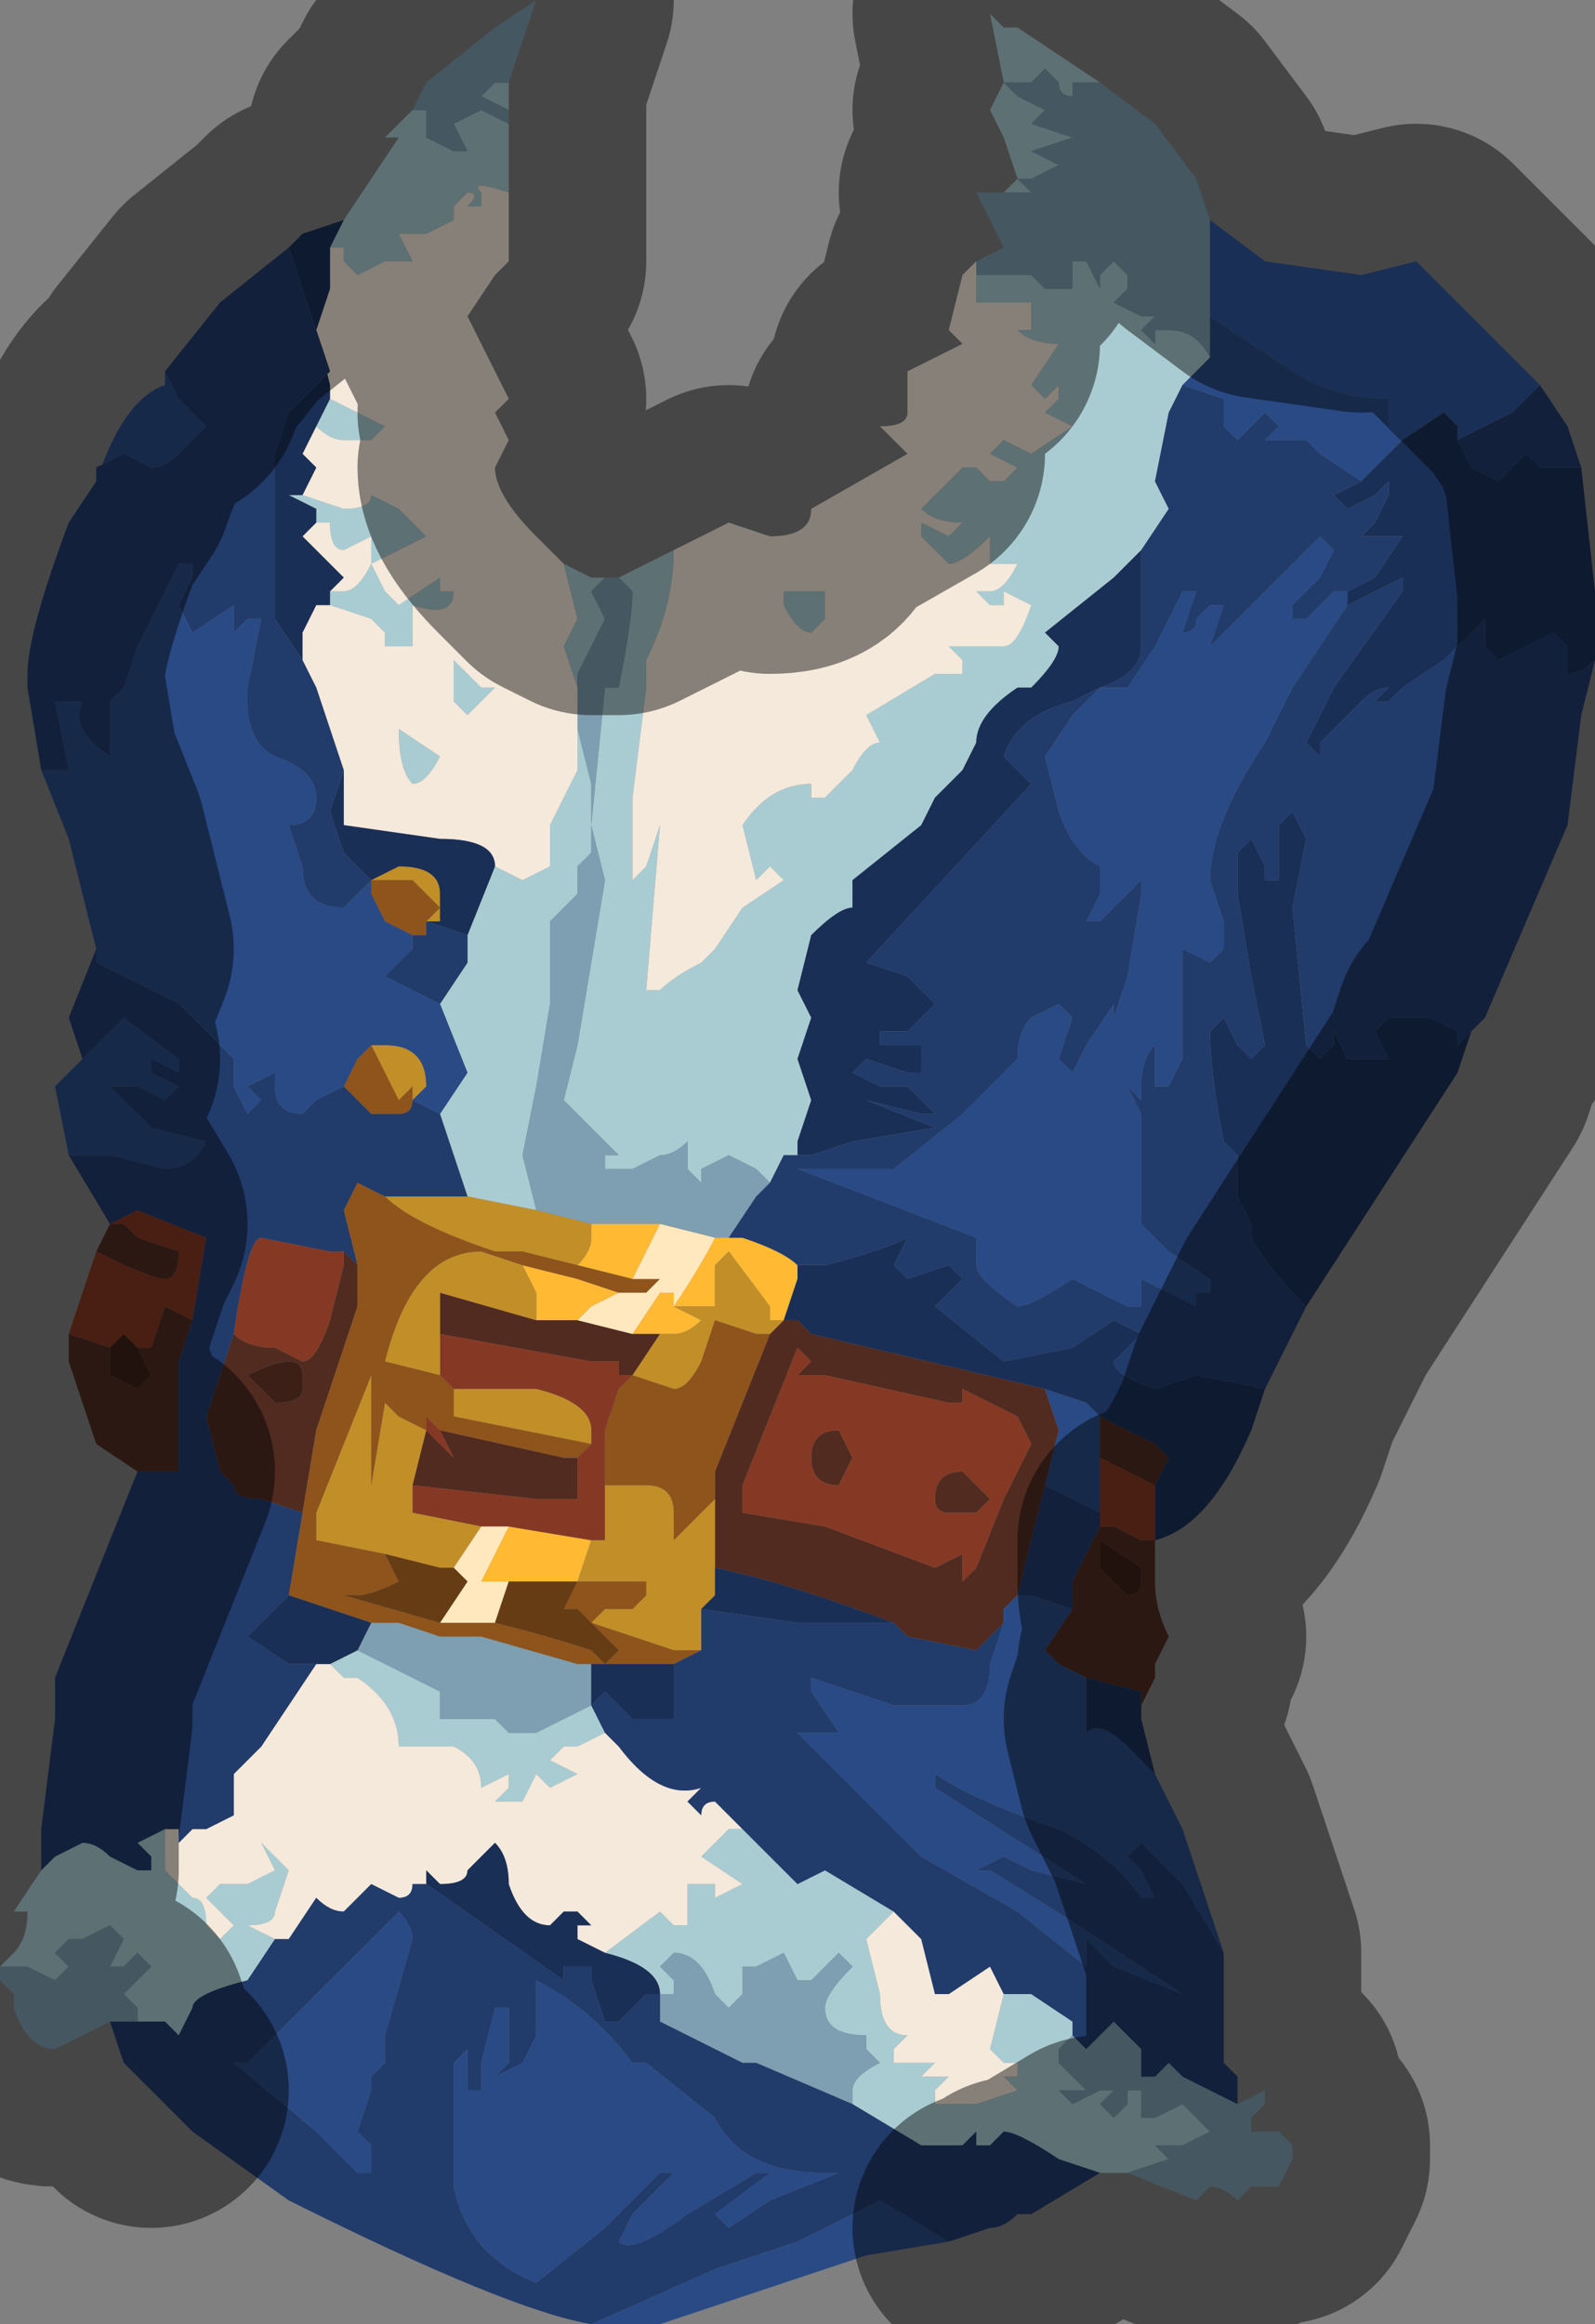 <?xml version="1.0" encoding="UTF-8" standalone="no"?>
<svg xmlns:xlink="http://www.w3.org/1999/xlink" height="8.45px" width="5.8px" xmlns="http://www.w3.org/2000/svg">
  <rect width="100%" height="100%" fill="#808080" stroke="none"/>
  <g transform="matrix(1.0, 0.0, 0.0, 1.0, 2.55, 5.2)">
    <path d="M1.15 -4.55 L1.1 -4.7 1.05 -4.8 1.1 -4.9 1.05 -5.15 1.1 -5.1 1.1 -5.1 1.15 -5.1 1.45 -4.9 1.45 -4.9 1.4 -4.9 1.35 -4.9 1.35 -4.85 Q1.3 -4.85 1.3 -4.9 L1.25 -4.95 1.2 -4.9 1.2 -4.9 1.1 -4.9 1.15 -4.85 1.25 -4.8 1.2 -4.75 1.35 -4.7 1.2 -4.65 1.3 -4.6 1.2 -4.55 1.15 -4.55 1.2 -4.5 1.15 -4.5 1.1 -4.5 1.1 -4.5 1.15 -4.55 M1.55 2.7 L1.45 2.7 1.3 2.65 Q1.15 2.55 1.1 2.55 L1.05 2.6 1.0 2.6 1.0 2.55 0.95 2.6 0.8 2.6 0.55 2.45 0.55 2.4 Q0.55 2.35 0.65 2.3 L0.6 2.25 Q0.6 2.2 0.6 2.2 0.45 2.2 0.45 2.1 0.45 2.05 0.55 1.95 L0.5 1.9 0.45 1.95 0.4 2.0 0.35 2.0 0.3 1.9 0.2 1.95 0.15 1.95 0.15 2.05 0.1 2.1 0.05 2.05 Q0.0 1.9 -0.1 1.9 L-0.15 1.95 -0.1 2.0 -0.1 2.05 -0.15 2.05 Q-0.15 1.95 -0.35 1.9 L-0.15 1.75 -0.1 1.8 -0.05 1.8 -0.05 1.65 0.0 1.65 0.05 1.65 0.05 1.7 0.15 1.65 0.0 1.55 0.1 1.45 0.15 1.45 0.35 1.65 0.45 1.6 0.7 1.75 0.6 1.85 0.65 2.05 Q0.65 2.2 0.75 2.2 L0.7 2.25 0.7 2.3 0.75 2.3 0.8 2.3 0.85 2.3 0.8 2.35 0.85 2.35 0.9 2.35 0.85 2.4 0.85 2.45 1.0 2.45 1.15 2.4 1.1 2.35 1.05 2.35 1.15 2.35 1.15 2.3 1.1 2.3 1.05 2.25 1.1 2.05 1.15 2.05 1.2 2.05 1.35 2.15 1.35 2.2 1.3 2.25 1.3 2.3 1.4 2.4 1.35 2.4 1.3 2.4 1.35 2.45 1.45 2.4 1.5 2.4 1.45 2.45 1.5 2.5 1.55 2.45 1.55 2.4 1.6 2.4 1.6 2.5 1.65 2.5 1.75 2.45 1.85 2.55 1.75 2.6 1.65 2.6 1.7 2.65 1.55 2.7 M-2.55 1.95 L-2.5 1.9 Q-2.45 1.85 -2.45 1.75 L-2.5 1.75 -2.4 1.6 -2.4 1.6 -2.35 1.55 -2.25 1.5 Q-2.2 1.5 -2.15 1.55 L-2.05 1.6 -2.0 1.6 -2.0 1.55 -2.05 1.5 -1.95 1.45 Q-1.95 1.5 -1.95 1.6 L-1.85 1.7 Q-1.8 1.7 -1.8 1.8 L-1.75 1.85 -1.7 1.8 -1.7 1.8 -1.8 1.7 -1.75 1.65 -1.75 1.65 -1.65 1.65 -1.55 1.6 -1.6 1.5 -1.6 1.5 -1.55 1.55 -1.5 1.6 -1.55 1.75 Q-1.55 1.8 -1.65 1.8 L-1.55 1.85 -1.65 2.0 Q-1.85 2.05 -1.85 2.1 L-1.9 2.2 -1.95 2.15 -2.05 2.15 -2.05 2.1 -2.1 2.05 -2.05 2.0 -2.0 1.95 -2.05 1.9 -2.1 1.95 -2.1 1.95 -2.15 1.95 -2.1 1.85 -2.15 1.8 -2.25 1.85 -2.3 1.85 -2.35 1.9 -2.3 1.95 -2.35 2.0 -2.45 1.95 -2.55 1.95 M-1.3 -4.4 L-1.2 -4.55 -1.1 -4.7 -1.15 -4.7 -1.05 -4.8 -1.0 -4.8 -1.0 -4.7 -0.9 -4.65 -0.85 -4.65 -0.9 -4.75 -0.8 -4.8 -0.7 -4.75 -0.7 -4.5 Q-0.85 -4.55 -0.8 -4.5 L-0.8 -4.45 -0.85 -4.45 Q-0.8 -4.5 -0.85 -4.5 L-0.9 -4.45 -0.9 -4.4 -1.0 -4.35 -1.0 -4.35 -1.1 -4.35 -1.05 -4.25 -1.1 -4.25 -1.15 -4.25 -1.25 -4.2 -1.25 -4.2 -1.3 -4.25 -1.3 -4.3 -1.35 -4.3 -1.35 -4.3 -1.3 -4.4 M-0.7 -4.9 L-0.7 -4.8 -0.8 -4.85 -0.75 -4.9 -0.7 -4.9 M-0.5 -3.15 L-0.4 -3.1 -0.35 -3.1 -0.4 -3.05 -0.35 -2.95 -0.45 -2.75 -0.45 -2.55 -0.45 -2.7 -0.5 -2.85 -0.45 -2.95 -0.5 -3.15 M-0.3 -3.1 L-0.1 -3.2 -0.1 -3.2 Q-0.1 -3.0 -0.2 -2.8 L-0.2 -2.7 -0.25 -2.3 -0.25 -2.0 -0.25 -2.0 -0.2 -2.05 -0.2 -2.05 -0.15 -2.2 -0.15 -2.2 -0.2 -1.6 -0.15 -1.6 Q-0.1 -1.65 0.0 -1.7 L0.05 -1.75 0.15 -1.9 0.3 -2.0 0.25 -2.05 0.2 -2.0 0.15 -2.2 Q0.25 -2.35 0.4 -2.35 L0.4 -2.3 0.45 -2.3 0.55 -2.4 Q0.6 -2.5 0.65 -2.5 L0.6 -2.6 0.85 -2.75 0.95 -2.75 0.95 -2.8 0.9 -2.85 0.95 -2.85 1.1 -2.85 Q1.15 -2.85 1.2 -3.0 L1.1 -3.05 1.1 -3.0 1.05 -3.0 1.0 -3.05 1.05 -3.05 Q1.1 -3.05 1.15 -3.15 L1.05 -3.15 1.05 -3.25 Q0.95 -3.15 0.9 -3.15 0.9 -3.15 0.85 -3.2 L0.8 -3.25 0.8 -3.3 0.9 -3.25 0.95 -3.3 Q0.85 -3.3 0.8 -3.35 L0.85 -3.4 0.9 -3.45 0.95 -3.5 1.0 -3.5 1.05 -3.45 1.1 -3.45 1.1 -3.45 1.15 -3.5 1.05 -3.55 1.1 -3.6 1.2 -3.55 1.35 -3.65 1.25 -3.7 1.3 -3.75 1.3 -3.8 1.25 -3.75 1.2 -3.8 1.3 -3.95 Q1.2 -3.95 1.15 -4.0 L1.2 -4.0 1.2 -4.05 1.2 -4.1 1.1 -4.1 1.1 -4.1 1.0 -4.1 1.0 -4.2 1.05 -4.2 1.1 -4.2 1.2 -4.2 1.25 -4.15 Q1.35 -4.15 1.35 -4.15 L1.35 -4.25 1.4 -4.25 1.45 -4.15 1.45 -4.2 1.5 -4.25 1.55 -4.2 1.55 -4.15 1.5 -4.1 1.5 -4.1 1.6 -4.05 1.65 -4.05 1.6 -4.0 1.65 -3.95 1.65 -4.0 1.7 -4.0 Q1.8 -4.0 1.85 -3.9 L1.8 -3.85 1.75 -3.8 1.7 -3.7 1.65 -3.45 1.7 -3.35 1.6 -3.2 1.5 -3.1 1.25 -2.9 1.3 -2.85 Q1.3 -2.8 1.2 -2.7 L1.15 -2.7 Q1.0 -2.6 1.0 -2.5 L0.95 -2.4 0.9 -2.35 0.85 -2.3 0.8 -2.2 0.55 -2.0 0.55 -1.9 Q0.5 -1.9 0.4 -1.8 L0.35 -1.6 0.4 -1.5 0.35 -1.35 0.4 -1.2 0.35 -1.05 0.35 -1.0 0.3 -1.0 0.25 -0.9 0.2 -0.95 0.1 -1.0 0.0 -0.95 0.0 -0.9 -0.05 -0.95 -0.05 -1.05 Q-0.1 -1.0 -0.15 -1.0 L-0.25 -0.95 -0.35 -0.95 -0.35 -1.0 -0.3 -1.0 -0.5 -1.2 -0.45 -1.4 -0.4 -1.7 -0.35 -2.0 -0.4 -2.2 -0.35 -2.7 -0.3 -2.7 Q-0.25 -2.95 -0.25 -3.05 L-0.3 -3.1 -0.3 -3.1 M0.45 -3.05 L0.45 -2.95 0.4 -2.9 Q0.35 -2.9 0.3 -3.0 L0.3 -3.05 0.35 -3.05 0.4 -3.05 0.45 -3.05 M-1.35 -3.75 L-1.15 -3.65 -1.2 -3.6 -1.3 -3.6 Q-1.35 -3.6 -1.4 -3.65 L-1.35 -3.75 M-1.45 -3.4 L-1.3 -3.35 Q-1.2 -3.35 -1.2 -3.4 L-1.1 -3.35 -1.0 -3.25 -1.1 -3.2 -1.2 -3.15 -1.2 -3.2 -1.2 -3.25 -1.3 -3.2 Q-1.35 -3.2 -1.35 -3.3 L-1.4 -3.3 -1.4 -3.35 -1.5 -3.4 Q-1.45 -3.4 -1.45 -3.4 M-1.35 -3.05 L-1.3 -3.05 Q-1.25 -3.05 -1.2 -3.15 L-1.15 -3.05 -1.1 -3.0 -0.95 -3.1 -0.95 -3.05 -0.9 -3.05 Q-0.9 -2.95 -1.05 -3.0 L-1.05 -2.85 -1.1 -2.85 -1.15 -2.85 -1.15 -2.9 -1.2 -2.95 -1.35 -3.0 -1.35 -3.05 M-0.75 -2.05 L-0.65 -2.0 -0.55 -2.05 -0.55 -2.2 -0.45 -2.4 -0.45 -2.55 -0.4 -2.35 -0.4 -2.1 -0.45 -2.05 -0.45 -1.95 -0.55 -1.85 -0.55 -1.55 -0.6 -1.25 -0.65 -1.0 -0.6 -0.8 -0.6 -0.8 -0.6 -0.8 -0.85 -0.85 Q-0.9 -1.0 -0.95 -1.15 L-0.95 -1.15 -0.85 -1.3 -0.95 -1.55 -0.95 -1.55 -0.85 -1.7 -0.85 -1.8 -0.75 -2.05 M-0.9 -2.8 L-0.8 -2.7 -0.75 -2.7 -0.85 -2.6 -0.9 -2.65 -0.9 -2.8 M-1.05 -2.35 Q-1.1 -2.4 -1.1 -2.55 L-0.95 -2.45 Q-1.0 -2.35 -1.05 -2.35 M-1.25 0.8 L-0.95 0.95 -0.95 1.05 -0.85 1.05 -0.8 1.05 -0.8 1.05 -0.75 1.05 -0.7 1.1 -0.6 1.1 -0.4 1.0 -0.35 1.1 -0.45 1.15 -0.5 1.15 -0.55 1.2 -0.45 1.25 -0.55 1.3 -0.6 1.25 -0.65 1.35 -0.7 1.35 -0.75 1.35 -0.7 1.3 -0.7 1.25 -0.8 1.3 Q-0.8 1.2 -0.9 1.15 L-1.1 1.15 Q-1.1 1.0 -1.25 0.9 L-1.3 0.9 -1.35 0.85 -1.25 0.8" fill="#a9ccd2" fill-rule="evenodd" stroke="none"/>
    <path d="M-1.4 0.85 L-1.4 0.85 -1.35 0.85 -1.4 0.85" fill="#852020" fill-rule="evenodd" stroke="none"/>
    <path d="M1.75 -0.35 L1.75 -0.4 1.75 -0.35" fill="#431010" fill-rule="evenodd" stroke="none"/>
    <path d="M1.15 -4.55 L1.2 -4.55 1.3 -4.6 1.2 -4.65 1.35 -4.7 1.2 -4.75 1.25 -4.8 1.15 -4.85 1.1 -4.9 1.2 -4.9 1.2 -4.9 1.25 -4.95 1.3 -4.9 Q1.3 -4.85 1.35 -4.85 L1.35 -4.9 1.4 -4.9 1.45 -4.9 1.45 -4.9 1.65 -4.75 1.8 -4.55 1.85 -4.4 1.85 -4.25 1.85 -4.05 1.85 -3.95 1.85 -3.9 Q1.8 -4.0 1.7 -4.0 L1.65 -4.0 1.65 -3.95 1.6 -4.0 1.65 -4.05 1.6 -4.05 1.5 -4.1 1.5 -4.1 1.55 -4.15 1.55 -4.2 1.5 -4.25 1.45 -4.2 1.45 -4.15 1.4 -4.25 1.35 -4.25 1.35 -4.15 Q1.35 -4.15 1.25 -4.15 L1.2 -4.2 1.1 -4.2 1.05 -4.2 1.0 -4.2 1.0 -4.25 1.1 -4.3 1.0 -4.5 1.1 -4.5 1.1 -4.5 1.15 -4.5 1.2 -4.5 1.15 -4.55 M1.95 2.45 L2.05 2.4 2.05 2.45 2.0 2.5 2.0 2.55 2.1 2.55 2.15 2.6 2.15 2.65 2.1 2.75 2.0 2.75 1.95 2.8 Q1.9 2.75 1.85 2.75 L1.8 2.8 1.55 2.7 1.7 2.65 1.65 2.6 1.75 2.6 1.85 2.55 1.75 2.45 1.65 2.5 1.6 2.5 1.6 2.4 1.55 2.4 1.55 2.45 1.5 2.5 1.45 2.45 1.5 2.4 1.45 2.4 1.35 2.45 1.3 2.4 1.35 2.4 1.4 2.4 1.3 2.3 1.3 2.25 1.35 2.2 1.4 2.25 1.45 2.2 Q1.45 2.2 1.5 2.15 L1.6 2.25 1.6 2.35 1.65 2.35 1.7 2.3 1.75 2.35 1.95 2.45 M-2.15 2.15 L-2.35 2.25 Q-2.45 2.25 -2.5 2.1 L-2.5 2.05 -2.55 2.0 -2.55 1.95 -2.45 1.95 -2.35 2.0 -2.3 1.95 -2.35 1.9 -2.3 1.85 -2.25 1.85 -2.15 1.8 -2.1 1.85 -2.15 1.95 -2.1 1.95 -2.1 1.95 -2.05 1.9 -2.0 1.95 -2.05 2.0 -2.1 2.05 -2.05 2.1 -2.05 2.15 -2.1 2.15 -2.15 2.15 M-1.05 -4.8 L-1.0 -4.9 -0.75 -5.1 -0.6 -5.2 -0.7 -4.9 -0.75 -4.9 -0.8 -4.85 -0.7 -4.8 -0.7 -4.75 -0.8 -4.8 -0.9 -4.75 -0.85 -4.65 -0.9 -4.65 -1.0 -4.7 -1.0 -4.8 -1.05 -4.8 M-0.7 -4.25 L-0.7 -4.25 -0.7 -4.25 M-0.35 -3.1 L-0.3 -3.1 -0.3 -3.1 -0.25 -3.05 Q-0.25 -2.95 -0.3 -2.7 L-0.35 -2.7 -0.4 -2.2 -0.35 -2.0 -0.4 -1.7 -0.45 -1.4 -0.5 -1.2 -0.3 -1.0 -0.35 -1.0 -0.35 -0.95 -0.25 -0.95 -0.15 -1.0 Q-0.1 -1.0 -0.05 -1.05 L-0.05 -0.95 0.0 -0.9 0.0 -0.95 0.1 -1.0 0.2 -0.95 0.25 -0.9 0.2 -0.85 0.1 -0.7 0.1 -0.7 0.05 -0.7 -0.15 -0.75 -0.4 -0.75 -0.6 -0.8 -0.6 -0.8 -0.65 -1.0 -0.6 -1.25 -0.55 -1.55 -0.55 -1.85 -0.45 -1.95 -0.45 -2.05 -0.4 -2.1 -0.4 -2.35 -0.45 -2.55 -0.45 -2.55 -0.45 -2.75 -0.35 -2.95 -0.4 -3.05 -0.35 -3.1 M-0.15 2.05 L-0.1 2.05 -0.1 2.0 -0.15 1.95 -0.1 1.9 Q0.0 1.9 0.05 2.05 L0.1 2.1 0.15 2.05 0.15 1.95 0.2 1.95 0.3 1.9 0.35 2.0 0.4 2.0 0.45 1.95 0.5 1.9 0.55 1.95 Q0.45 2.05 0.45 2.1 0.45 2.2 0.6 2.2 0.6 2.2 0.6 2.25 L0.65 2.3 Q0.55 2.35 0.55 2.4 L0.55 2.45 0.2 2.3 0.15 2.3 -0.15 2.15 -0.15 2.05 -0.15 2.05 M-1.2 0.7 L-1.1 0.7 -0.95 0.75 -0.95 0.75 -0.8 0.75 -0.45 0.85 -0.4 0.85 -0.4 1.0 -0.6 1.1 -0.7 1.1 -0.75 1.05 -0.8 1.05 -0.8 1.05 -0.85 1.05 -0.95 1.05 -0.95 0.95 -1.25 0.8 -1.2 0.7" fill="#7e9eb1" fill-rule="evenodd" stroke="none"/>
    <path d="M-0.7 -4.5 L-0.7 -4.25 -0.75 -4.2 -0.85 -4.05 -0.7 -3.75 -0.75 -3.7 -0.7 -3.6 -0.75 -3.5 Q-0.75 -3.4 -0.6 -3.25 L-0.5 -3.15 -0.45 -2.95 -0.5 -2.85 -0.45 -2.7 -0.45 -2.55 -0.45 -2.4 -0.55 -2.2 -0.55 -2.05 -0.65 -2.0 -0.75 -2.05 Q-0.75 -2.15 -0.95 -2.15 L-1.3 -2.2 -1.3 -2.4 -1.35 -2.55 -1.4 -2.7 -1.45 -2.8 -1.45 -2.9 -1.4 -3.0 -1.35 -3.0 -1.2 -2.95 -1.15 -2.9 -1.15 -2.85 -1.1 -2.85 -1.05 -2.85 -1.05 -3.0 Q-0.9 -2.95 -0.9 -3.05 L-0.95 -3.05 -0.95 -3.1 -1.1 -3.0 -1.15 -3.05 -1.2 -3.15 Q-1.25 -3.05 -1.3 -3.05 L-1.35 -3.05 -1.3 -3.1 -1.35 -3.15 -1.45 -3.25 -1.4 -3.3 -1.35 -3.3 Q-1.35 -3.2 -1.3 -3.2 L-1.2 -3.25 -1.2 -3.2 -1.2 -3.15 -1.1 -3.2 -1.0 -3.25 -1.1 -3.35 -1.2 -3.4 Q-1.2 -3.35 -1.3 -3.35 L-1.45 -3.4 -1.4 -3.5 -1.45 -3.55 -1.4 -3.65 Q-1.35 -3.6 -1.3 -3.6 L-1.2 -3.6 -1.15 -3.65 -1.35 -3.75 -1.35 -3.8 -1.4 -4.0 -1.35 -4.15 -1.35 -4.3 -1.3 -4.3 -1.3 -4.25 -1.25 -4.2 -1.25 -4.2 -1.15 -4.25 -1.1 -4.25 -1.05 -4.25 -1.1 -4.35 -1.0 -4.35 -1.0 -4.35 -0.9 -4.4 -0.9 -4.45 -0.85 -4.5 Q-0.8 -4.5 -0.85 -4.45 L-0.8 -4.45 -0.8 -4.5 Q-0.85 -4.55 -0.7 -4.5 M-0.1 -3.2 L0.1 -3.3 0.25 -3.25 Q0.4 -3.25 0.4 -3.35 L0.75 -3.55 0.65 -3.65 Q0.75 -3.65 0.75 -3.7 L0.75 -3.85 0.95 -3.95 0.9 -4.0 0.95 -4.2 0.95 -4.2 1.0 -4.25 1.0 -4.2 1.0 -4.1 1.1 -4.1 1.1 -4.1 1.2 -4.1 1.2 -4.05 1.2 -4.0 1.15 -4.0 Q1.2 -3.95 1.3 -3.95 L1.2 -3.8 1.25 -3.75 1.3 -3.8 1.3 -3.75 1.25 -3.7 1.35 -3.65 1.2 -3.55 1.1 -3.6 1.05 -3.55 1.15 -3.5 1.1 -3.45 1.1 -3.45 1.05 -3.45 1.0 -3.5 0.95 -3.5 0.9 -3.45 0.85 -3.4 0.8 -3.35 Q0.85 -3.3 0.95 -3.3 L0.9 -3.25 0.8 -3.3 0.8 -3.25 0.85 -3.2 Q0.9 -3.15 0.9 -3.15 0.95 -3.15 1.05 -3.25 L1.05 -3.15 1.15 -3.15 Q1.1 -3.05 1.05 -3.05 L1.0 -3.05 1.05 -3.0 1.1 -3.0 1.1 -3.05 1.2 -3.0 Q1.15 -2.85 1.1 -2.85 L0.95 -2.85 0.9 -2.85 0.95 -2.8 0.95 -2.75 0.85 -2.75 0.6 -2.6 0.65 -2.5 Q0.6 -2.5 0.55 -2.4 L0.45 -2.3 0.4 -2.3 0.4 -2.35 Q0.25 -2.35 0.15 -2.2 L0.2 -2.0 0.25 -2.05 0.3 -2.0 0.15 -1.9 0.05 -1.75 0.0 -1.7 Q-0.1 -1.65 -0.15 -1.6 L-0.2 -1.6 -0.15 -2.2 -0.15 -2.2 -0.2 -2.05 -0.2 -2.05 -0.25 -2.0 -0.25 -2.0 -0.25 -2.3 -0.2 -2.7 -0.2 -2.8 Q-0.1 -3.0 -0.1 -3.2 M0.45 -3.05 L0.4 -3.05 0.35 -3.05 0.3 -3.05 0.3 -3.0 Q0.35 -2.9 0.4 -2.9 L0.45 -2.95 0.45 -3.05 M1.1 2.05 L1.05 2.25 1.1 2.3 1.15 2.3 1.15 2.35 1.05 2.35 1.1 2.35 1.15 2.4 1.0 2.45 0.85 2.45 0.85 2.4 0.9 2.35 0.85 2.35 0.8 2.35 0.85 2.3 0.8 2.3 0.75 2.3 0.7 2.3 0.7 2.25 0.75 2.2 Q0.65 2.2 0.65 2.05 L0.6 1.85 0.7 1.75 0.8 1.85 0.85 2.05 0.9 2.05 1.05 1.95 1.1 2.05 M0.15 1.45 L0.1 1.45 0.0 1.55 0.15 1.65 0.05 1.7 0.05 1.65 0.0 1.65 -0.05 1.65 -0.05 1.8 -0.1 1.8 -0.15 1.75 -0.35 1.9 -0.45 1.85 -0.45 1.8 -0.4 1.8 -0.45 1.75 -0.5 1.75 -0.55 1.8 Q-0.65 1.8 -0.7 1.65 -0.7 1.55 -0.75 1.5 L-0.85 1.6 Q-0.85 1.65 -0.95 1.65 L-0.95 1.65 -1.0 1.6 -1.0 1.65 -1.05 1.65 Q-1.05 1.7 -1.1 1.7 L-1.2 1.65 -1.3 1.75 Q-1.35 1.75 -1.4 1.7 L-1.5 1.85 -1.55 1.85 -1.65 1.8 Q-1.55 1.8 -1.55 1.75 L-1.5 1.6 -1.55 1.55 -1.6 1.5 -1.6 1.5 -1.55 1.6 -1.65 1.65 -1.75 1.65 -1.75 1.65 -1.8 1.7 -1.7 1.8 -1.7 1.8 -1.75 1.85 -1.8 1.8 Q-1.8 1.7 -1.85 1.7 L-1.95 1.6 Q-1.95 1.5 -1.95 1.45 L-1.95 1.45 -1.9 1.45 -1.9 1.5 -1.85 1.45 -1.8 1.45 -1.7 1.4 -1.7 1.25 -1.6 1.15 -1.4 0.85 -1.4 0.85 -1.35 0.85 -1.3 0.9 -1.25 0.9 Q-1.1 1.0 -1.1 1.15 L-0.9 1.15 Q-0.8 1.2 -0.8 1.3 L-0.7 1.25 -0.7 1.3 -0.75 1.35 -0.7 1.35 -0.65 1.35 -0.6 1.25 -0.55 1.3 -0.45 1.25 -0.55 1.2 -0.5 1.15 -0.45 1.15 -0.35 1.1 -0.3 1.15 Q-0.15 1.35 0.0 1.3 L-0.05 1.35 0.0 1.4 0.0 1.4 Q0.0 1.35 0.05 1.35 L0.15 1.45 M-0.45 -2.55 L-0.45 -2.55 M-0.7 -4.25 L-0.7 -4.25 M-0.9 -2.8 L-0.9 -2.65 -0.85 -2.6 -0.75 -2.7 -0.8 -2.7 -0.9 -2.8 M-1.05 -2.35 Q-1.0 -2.35 -0.95 -2.45 L-1.1 -2.55 Q-1.1 -2.4 -1.05 -2.35" fill="#f5e9dc" fill-rule="evenodd" stroke="none"/>
    <path d="M0.1 -0.7 L0.15 -0.7 Q0.3 -0.65 0.35 -0.6 L0.35 -0.55 0.3 -0.4 0.25 -0.4 0.25 -0.45 0.1 -0.65 0.05 -0.6 0.05 -0.45 0.0 -0.45 -0.1 -0.45 -0.1 -0.45 0.0 -0.4 0.0 -0.4 Q-0.05 -0.35 -0.1 -0.35 L-0.15 -0.35 -0.2 -0.35 -0.2 -0.35 -0.25 -0.35 -0.15 -0.5 -0.1 -0.5 -0.1 -0.45 Q0.0 -0.6 0.05 -0.7 L0.1 -0.7 M-0.4 0.4 L-0.45 0.55 -0.45 0.55 -0.7 0.55 -0.8 0.55 -0.8 0.55 -0.75 0.45 -0.7 0.35 -0.4 0.4 M-0.4 -0.75 L-0.15 -0.75 -0.25 -0.55 -0.25 -0.55 -0.45 -0.6 Q-0.4 -0.65 -0.4 -0.7 L-0.4 -0.75 M-0.65 -0.6 L-0.45 -0.55 -0.45 -0.55 -0.3 -0.5 -0.4 -0.45 -0.45 -0.4 -0.6 -0.4 -0.6 -0.5 -0.65 -0.6 M-0.2 -0.5 L-0.2 -0.5 -0.15 -0.5 -0.2 -0.5" fill="#ffb933" fill-rule="evenodd" stroke="none"/>
    <path d="M1.65 0.4 L1.65 0.55 Q1.65 0.65 1.7 0.75 L1.65 0.85 1.65 0.9 1.6 1.0 1.6 0.95 1.4 0.9 1.3 0.85 1.25 0.8 1.35 0.65 1.35 0.55 1.45 0.35 1.5 0.35 1.6 0.4 1.65 0.4 M-2.05 0.15 L-2.2 0.05 -2.3 -0.25 -2.3 -0.35 -2.15 -0.3 -2.15 -0.2 -2.05 -0.15 -2.0 -0.2 -2.05 -0.3 -2.0 -0.3 -1.95 -0.45 -1.85 -0.4 -1.9 -0.25 -1.9 0.15 -2.05 0.15 M-2.2 -0.65 L-2.15 -0.75 -2.1 -0.75 -2.05 -0.7 Q-1.9 -0.65 -1.9 -0.65 -1.9 -0.55 -1.95 -0.55 -2.0 -0.55 -2.2 -0.65 M0.35 -0.3 L0.35 -0.3 0.25 -0.05 0.15 0.2 0.15 0.3 0.45 0.35 0.85 0.5 0.95 0.45 0.95 0.55 1.0 0.5 1.1 0.25 1.2 0.05 1.15 -0.05 1.15 -0.05 0.95 -0.15 0.95 -0.1 0.9 -0.1 0.9 -0.1 0.45 -0.2 0.35 -0.2 0.4 -0.25 0.35 -0.3 M0.3 -0.4 L0.35 -0.4 0.4 -0.35 1.25 -0.15 1.3 0.0 1.25 0.2 1.15 0.6 1.1 0.65 1.1 0.7 1.0 0.8 0.75 0.75 0.7 0.7 Q0.3 0.55 0.05 0.5 L0.05 0.25 0.05 0.15 0.25 -0.35 0.3 -0.4 M1.45 -0.05 L1.65 0.05 1.7 0.1 1.65 0.2 1.45 0.1 1.45 -0.05 M-0.2 -0.35 L-0.15 -0.35 -0.25 -0.2 -0.25 -0.2 -0.3 -0.2 -0.3 -0.25 -0.4 -0.25 -0.95 -0.35 -0.95 -0.5 -0.6 -0.4 -0.45 -0.4 -0.25 -0.35 -0.2 -0.35 -0.2 -0.35 M1.55 0.6 Q1.6 0.6 1.6 0.55 L1.6 0.5 1.45 0.4 1.45 0.5 1.55 0.6 M0.5 0.2 Q0.4 0.2 0.4 0.1 0.4 0.0 0.5 0.0 L0.55 0.1 0.5 0.2 M0.9 0.3 Q0.85 0.3 0.85 0.25 0.85 0.15 0.95 0.15 L1.0 0.2 1.05 0.25 1.0 0.3 0.9 0.3 M-1.3 -0.65 L-1.25 -0.6 -1.25 -0.45 -1.4 0.0 -1.45 0.3 -1.6 0.25 Q-1.7 0.25 -1.7 0.2 L-1.75 0.15 -1.8 -0.05 -1.7 -0.35 Q-1.65 -0.3 -1.55 -0.3 L-1.45 -0.25 Q-1.4 -0.25 -1.35 -0.4 L-1.3 -0.6 -1.3 -0.65 M-1.55 -0.1 Q-1.45 -0.1 -1.45 -0.15 L-1.45 -0.2 Q-1.45 -0.3 -1.65 -0.2 L-1.55 -0.1 M-1.05 0.2 L-1.0 0.0 -0.9 0.1 -0.95 0.0 -0.5 0.1 -0.45 0.1 -0.45 0.25 -0.5 0.25 -0.6 0.25 -1.05 0.2" fill="#512b20" fill-rule="evenodd" stroke="none"/>
    <path d="M-2.3 -0.35 L-2.2 -0.65 Q-2.0 -0.55 -1.95 -0.55 -1.9 -0.55 -1.9 -0.65 -1.9 -0.65 -2.05 -0.7 L-2.1 -0.75 -2.15 -0.75 -2.05 -0.8 -1.8 -0.7 -1.85 -0.4 -1.95 -0.45 -2.0 -0.3 -2.05 -0.3 -2.1 -0.35 -2.15 -0.3 -2.3 -0.35 M-2.15 -0.75 L-2.15 -0.75 M0.35 -0.3 L0.4 -0.25 0.35 -0.2 0.45 -0.2 0.9 -0.1 0.9 -0.1 0.95 -0.1 0.95 -0.15 1.15 -0.05 1.15 -0.05 1.2 0.05 1.1 0.25 1.0 0.5 0.95 0.55 0.95 0.45 0.85 0.5 0.45 0.35 0.15 0.3 0.15 0.2 0.25 -0.05 0.35 -0.3 0.35 -0.3 M1.65 0.2 L1.65 0.4 1.6 0.4 1.5 0.35 1.45 0.35 1.45 0.3 1.45 0.1 1.65 0.2 M0.9 0.3 L1.0 0.3 1.05 0.25 1.0 0.2 0.95 0.15 Q0.85 0.15 0.85 0.25 0.85 0.3 0.9 0.3 M0.5 0.2 L0.55 0.1 0.5 0.0 Q0.4 0.0 0.4 0.1 0.4 0.2 0.5 0.2 M-0.35 0.2 L-0.35 0.4 -0.4 0.4 -0.7 0.35 -0.8 0.35 -1.05 0.3 -1.05 0.2 -0.6 0.25 -0.5 0.25 -0.45 0.25 -0.45 0.1 -0.4 0.05 -0.4 0.05 -0.4 0.0 Q-0.4 -0.1 -0.6 -0.15 L-0.9 -0.15 -0.95 -0.2 -0.95 -0.2 -0.95 -0.35 -0.4 -0.25 -0.3 -0.25 -0.3 -0.2 -0.25 -0.2 -0.25 -0.2 -0.3 -0.15 -0.35 0.0 -0.35 0.2 M-1.7 -0.35 Q-1.65 -0.7 -1.6 -0.7 L-1.35 -0.65 -1.3 -0.65 -1.3 -0.6 -1.35 -0.4 Q-1.4 -0.25 -1.45 -0.25 L-1.55 -0.3 Q-1.65 -0.3 -1.7 -0.35 M-1.0 0.0 L-1.0 -0.05 -0.95 0.0 -0.9 0.1 -1.0 0.0" fill="#853924" fill-rule="evenodd" stroke="none"/>
    <path d="M0.3 -0.4 L0.25 -0.35 0.25 -0.35 0.2 -0.35 0.2 -0.35 0.05 -0.4 0.0 -0.25 Q-0.05 -0.15 -0.1 -0.15 L-0.25 -0.2 -0.15 -0.35 -0.2 -0.35 -0.15 -0.35 -0.1 -0.35 Q-0.05 -0.35 0.0 -0.4 L0.0 -0.4 -0.1 -0.45 -0.1 -0.45 0.0 -0.45 0.05 -0.45 0.05 -0.6 0.1 -0.65 0.25 -0.45 0.25 -0.4 0.3 -0.4 M0.05 0.25 L0.05 0.5 0.05 0.6 0.0 0.65 0.0 0.8 -0.1 0.8 -0.4 0.7 -0.35 0.65 -0.25 0.65 -0.2 0.6 -0.2 0.55 -0.35 0.55 -0.45 0.55 -0.4 0.4 -0.35 0.4 -0.35 0.2 -0.2 0.2 Q-0.1 0.2 -0.1 0.3 L-0.1 0.4 0.0 0.3 0.05 0.25 M-1.2 -2.0 L-1.1 -2.05 Q-0.95 -2.05 -0.95 -1.95 L-0.95 -1.85 -1.0 -1.85 -0.95 -1.9 -1.0 -1.95 -1.05 -2.0 -1.2 -2.0 M-0.85 -0.85 L-0.6 -0.8 -0.6 -0.8 -0.4 -0.75 -0.4 -0.7 Q-0.4 -0.65 -0.45 -0.6 L-0.65 -0.65 -0.75 -0.65 Q-1.05 -0.75 -1.15 -0.85 L-1.0 -0.85 -0.85 -0.85 M-1.2 -1.4 L-1.15 -1.4 Q-1.0 -1.4 -1.0 -1.25 L-1.05 -1.2 -1.05 -1.25 -1.1 -1.2 -1.2 -1.4 M-1.15 0.45 L-1.4 0.4 -1.4 0.3 -1.3 0.05 -1.2 -0.2 -1.2 0.05 -1.2 0.2 -1.15 -0.1 -1.1 -0.05 -1.0 0.0 -1.05 0.2 -1.05 0.3 -0.8 0.35 -0.9 0.5 -0.95 0.5 -1.15 0.45 M-0.4 0.05 L-0.9 -0.05 -0.9 -0.15 -0.6 -0.15 Q-0.4 -0.1 -0.4 0.0 L-0.4 0.05 M-0.95 -0.2 L-1.15 -0.25 Q-1.05 -0.65 -0.8 -0.65 L-0.65 -0.6 -0.6 -0.5 -0.6 -0.4 -0.95 -0.5 -0.95 -0.35 -0.95 -0.2" fill="#c28e28" fill-rule="evenodd" stroke="none"/>
    <path d="M0.25 -0.35 L0.05 0.15 0.05 0.25 0.0 0.3 -0.1 0.4 -0.1 0.3 Q-0.1 0.2 -0.2 0.2 L-0.35 0.2 -0.35 0.0 -0.3 -0.15 -0.25 -0.2 -0.1 -0.15 Q-0.05 -0.15 0.0 -0.25 L0.05 -0.4 0.2 -0.35 0.2 -0.35 0.25 -0.35 0.25 -0.35 M-0.45 0.55 L-0.35 0.55 -0.2 0.55 -0.2 0.6 -0.25 0.65 -0.35 0.65 -0.4 0.7 -0.1 0.8 0.0 0.8 -0.1 0.85 -0.1 0.85 -0.4 0.85 -0.45 0.85 -0.8 0.75 -0.95 0.75 -0.95 0.75 -1.1 0.7 -1.2 0.7 -1.5 0.6 -1.45 0.3 -1.4 0.0 -1.25 -0.45 -1.25 -0.6 -1.3 -0.8 -1.25 -0.9 -1.15 -0.85 Q-1.05 -0.75 -0.75 -0.65 L-0.65 -0.65 -0.45 -0.6 -0.25 -0.55 -0.25 -0.55 -0.15 -0.55 -0.2 -0.5 -0.25 -0.5 -0.3 -0.5 -0.45 -0.55 -0.45 -0.55 -0.65 -0.6 -0.8 -0.65 Q-1.05 -0.65 -1.15 -0.25 L-0.95 -0.2 -0.95 -0.2 -0.9 -0.15 -0.9 -0.05 -0.4 0.05 -0.4 0.05 -0.45 0.1 -0.5 0.1 -0.95 0.0 -1.0 -0.05 -1.0 0.0 -1.1 -0.05 -1.15 -0.1 -1.2 0.2 -1.2 0.05 -1.2 -0.2 -1.3 0.05 -1.4 0.3 -1.4 0.4 -1.15 0.45 -1.1 0.55 Q-1.2 0.6 -1.25 0.6 L-1.25 0.6 -1.3 0.6 -0.95 0.7 -0.85 0.7 -0.75 0.7 Q-0.55 0.75 -0.4 0.8 L-0.35 0.85 -0.3 0.8 -0.4 0.7 -0.45 0.65 -0.5 0.65 -0.45 0.55 -0.45 0.55 M-1.2 -2.0 L-1.05 -2.0 -1.0 -1.95 -0.95 -1.9 -1.0 -1.85 -1.0 -1.8 Q-1.05 -1.8 -1.05 -1.8 L-1.05 -1.8 -1.15 -1.85 -1.15 -1.85 -1.2 -1.95 -1.2 -2.0 -1.2 -2.0 M-1.2 -1.4 L-1.1 -1.2 -1.05 -1.25 -1.05 -1.2 -1.05 -1.2 Q-1.05 -1.15 -1.1 -1.15 L-1.2 -1.15 -1.3 -1.25 -1.25 -1.35 Q-1.25 -1.35 -1.2 -1.4 M-0.2 -0.5 L-0.2 -0.5" fill="#8e541c" fill-rule="evenodd" stroke="none"/>
    <path d="M1.55 0.6 L1.45 0.5 1.45 0.4 1.6 0.5 1.6 0.55 Q1.6 0.6 1.55 0.6 M-2.05 -0.3 L-2.0 -0.2 -2.05 -0.15 -2.15 -0.2 -2.15 -0.3 -2.1 -0.35 -2.05 -0.3 M-1.55 -0.1 L-1.65 -0.2 Q-1.45 -0.3 -1.45 -0.2 L-1.45 -0.15 Q-1.45 -0.1 -1.55 -0.1" fill="#3c2018" fill-rule="evenodd" stroke="none"/>
    <path d="M-0.15 -0.75 L0.05 -0.7 Q0.0 -0.6 -0.1 -0.45 L-0.1 -0.5 -0.15 -0.5 -0.25 -0.35 -0.45 -0.4 -0.4 -0.45 -0.3 -0.5 -0.25 -0.5 -0.2 -0.5 -0.15 -0.55 -0.25 -0.55 -0.15 -0.75 M-0.9 0.5 L-0.8 0.35 -0.7 0.35 -0.75 0.45 -0.8 0.55 -0.8 0.55 -0.7 0.55 -0.75 0.7 -0.85 0.7 -0.95 0.7 -0.85 0.55 -0.9 0.5 M-0.15 -0.5 L-0.2 -0.5 -0.15 -0.5" fill="#ffe8bd" fill-rule="evenodd" stroke="none"/>
    <path d="M-1.15 0.45 L-0.95 0.5 -0.9 0.5 -0.85 0.55 -0.95 0.7 -1.3 0.6 -1.25 0.6 -1.25 0.6 Q-1.2 0.6 -1.1 0.55 L-1.15 0.45 M-0.7 0.55 L-0.45 0.55 -0.5 0.65 -0.45 0.65 -0.4 0.7 -0.3 0.8 -0.35 0.85 -0.4 0.8 Q-0.55 0.75 -0.75 0.7 L-0.7 0.55" fill="#663c14" fill-rule="evenodd" stroke="none"/>
    <path d="M1.65 1.25 L1.75 1.45 1.8 1.6 1.85 1.75 1.9 1.9 1.75 1.65 1.6 1.5 1.55 1.55 1.6 1.6 1.65 1.7 1.6 1.7 Q1.5 1.55 1.3 1.45 1.0 1.35 0.85 1.25 L0.85 1.3 1.4 1.65 1.2 1.6 1.1 1.55 1.0 1.6 1.05 1.6 Q1.3 1.75 1.75 2.05 L1.5 1.95 1.4 1.85 1.4 1.95 1.15 1.75 0.8 1.55 0.35 1.1 0.4 1.1 0.5 1.1 0.4 0.95 0.4 0.9 0.7 1.0 0.95 1.0 Q1.05 1.0 1.05 0.85 L1.1 0.7 1.1 0.65 1.15 0.6 1.2 0.6 1.35 0.65 1.25 0.8 1.3 0.85 1.4 0.9 1.4 1.1 Q1.45 1.05 1.55 1.15 L1.65 1.25 M0.9 2.95 L0.6 3.0 -0.15 3.25 -0.4 3.25 -0.4 3.25 0.05 3.05 0.35 2.95 0.65 2.8 0.9 2.95 M-2.3 -1.0 L-2.35 -1.25 -2.25 -1.35 -2.2 -1.4 -2.1 -1.5 -1.9 -1.35 -1.9 -1.3 -2.0 -1.35 -2.0 -1.3 -1.9 -1.25 -1.95 -1.2 -2.05 -1.25 -2.1 -1.25 -2.15 -1.25 -2.0 -1.1 -1.8 -1.05 Q-1.85 -0.95 -1.95 -0.95 L-2.15 -1.0 -2.3 -1.0 M-2.2 -1.75 L-2.3 -2.15 -2.4 -2.4 -2.35 -2.4 Q-2.3 -2.4 -2.3 -2.4 L-2.3 -2.4 -2.35 -2.65 -2.25 -2.65 Q-2.3 -2.55 -2.15 -2.45 L-2.15 -2.65 -2.1 -2.7 -2.05 -2.85 -1.9 -3.15 -1.85 -3.15 -1.85 -3.1 -1.9 -3.0 -1.85 -2.9 -1.7 -3.0 -1.7 -2.9 -1.65 -2.95 -1.6 -2.95 -1.65 -2.7 -1.65 -2.65 Q-1.65 -2.5 -1.55 -2.45 -1.4 -2.4 -1.4 -2.3 -1.4 -2.2 -1.5 -2.2 L-1.45 -2.05 Q-1.45 -1.9 -1.3 -1.9 L-1.2 -2.0 -1.2 -1.95 -1.15 -1.85 -1.15 -1.85 -1.05 -1.8 -1.05 -1.75 -1.15 -1.65 -0.95 -1.55 -0.95 -1.55 -0.85 -1.3 -0.95 -1.15 -1.05 -1.2 -1.0 -1.25 Q-1.0 -1.4 -1.15 -1.4 L-1.2 -1.4 Q-1.25 -1.35 -1.25 -1.35 L-1.3 -1.25 -1.4 -1.2 -1.45 -1.15 Q-1.55 -1.15 -1.55 -1.25 L-1.55 -1.3 -1.65 -1.25 -1.6 -1.2 -1.65 -1.15 -1.7 -1.25 -1.7 -1.35 -1.9 -1.55 -2.2 -1.7 -2.2 -1.75 M-2.2 -3.45 Q-2.1 -3.75 -1.95 -3.8 L-1.95 -3.8 -1.95 -3.85 -1.9 -3.75 -1.8 -3.65 -1.85 -3.6 -1.9 -3.55 Q-1.95 -3.5 -2.0 -3.5 L-2.1 -3.55 -2.2 -3.5 -2.2 -3.45 M1.85 -4.05 L2.15 -3.85 Q2.3 -3.75 2.5 -3.75 L2.5 -3.65 2.55 -3.6 2.55 -3.6 2.4 -3.45 2.25 -3.55 2.2 -3.6 2.1 -3.6 2.05 -3.6 2.1 -3.65 2.05 -3.7 1.95 -3.6 1.9 -3.65 1.9 -3.75 1.75 -3.8 1.8 -3.85 1.85 -3.9 1.85 -3.95 1.85 -4.05 M2.35 -3.0 L2.15 -2.7 2.05 -2.5 Q1.85 -2.2 1.85 -2.0 L1.9 -1.85 1.9 -1.75 1.85 -1.7 1.75 -1.75 1.75 -1.8 1.75 -1.35 1.7 -1.25 1.65 -1.25 1.65 -1.4 Q1.6 -1.35 1.6 -1.25 L1.6 -1.2 1.55 -1.25 1.6 -1.15 1.6 -0.75 1.7 -0.65 1.85 -0.55 1.85 -0.5 1.8 -0.5 1.8 -0.45 1.6 -0.55 1.6 -0.45 1.55 -0.45 1.35 -0.55 Q1.2 -0.45 1.15 -0.45 1.0 -0.55 1.0 -0.6 L1.0 -0.7 0.35 -0.95 0.45 -0.95 0.7 -0.95 0.95 -1.15 1.15 -1.35 Q1.15 -1.45 1.2 -1.5 L1.3 -1.55 1.35 -1.5 1.3 -1.35 1.35 -1.3 1.4 -1.4 1.5 -1.55 1.5 -1.5 1.55 -1.65 1.6 -1.95 1.6 -2.0 1.5 -1.9 1.45 -1.85 1.45 -1.85 Q1.4 -1.85 1.4 -1.85 L1.45 -1.95 1.45 -2.05 Q1.35 -2.1 1.3 -2.25 L1.25 -2.45 1.35 -2.6 1.45 -2.7 Q1.5 -2.7 1.55 -2.7 L1.65 -2.85 1.75 -3.05 1.8 -3.05 1.75 -2.9 1.75 -2.9 Q1.8 -2.9 1.8 -2.95 L1.85 -3.0 1.9 -3.0 1.85 -2.85 1.85 -2.85 2.0 -3.0 2.25 -3.25 2.3 -3.2 2.25 -3.1 2.15 -3.0 2.15 -2.95 2.2 -2.95 2.3 -3.05 2.35 -3.05 2.35 -3.0 M1.25 0.2 L1.3 0.0 1.25 -0.15 1.4 -0.1 1.45 -0.05 1.45 0.1 1.45 0.3 1.25 0.2 M0.5 2.7 L0.25 2.8 0.1 2.9 0.05 2.85 0.25 2.7 0.2 2.7 -0.05 2.85 Q-0.25 3.0 -0.3 2.95 L-0.25 2.85 -0.1 2.7 -0.15 2.7 -0.35 2.9 -0.6 3.1 Q-0.85 3.0 -0.9 2.75 L-0.9 2.45 -0.9 2.45 -0.9 2.3 -0.9 2.3 -0.85 2.25 -0.85 2.3 -0.85 2.4 -0.8 2.4 Q-0.8 2.35 -0.8 2.3 L-0.8 2.3 -0.75 2.1 -0.75 2.1 -0.7 2.1 -0.7 2.3 -0.7 2.3 -0.75 2.35 -0.65 2.3 -0.65 2.3 -0.6 2.2 -0.6 2.0 Q-0.4 2.1 -0.25 2.3 L-0.2 2.3 -0.2 2.3 0.05 2.5 Q0.15 2.7 0.45 2.7 L0.5 2.7 M-1.65 2.3 L-1.65 2.3 -1.5 2.15 -1.1 1.75 Q-1.05 1.8 -1.05 1.85 L-1.15 2.2 -1.15 2.3 -1.15 2.3 -1.2 2.35 -1.2 2.4 -1.25 2.55 -1.2 2.6 -1.2 2.7 -1.25 2.7 -1.4 2.55 -1.7 2.3 -1.65 2.3 -1.65 2.3" fill="#294a85" fill-rule="evenodd" stroke="none"/>
    <path d="M1.85 -4.4 L2.05 -4.25 2.4 -4.2 2.6 -4.25 2.9 -3.95 3.05 -3.8 2.95 -3.7 2.75 -3.6 2.75 -3.65 2.7 -3.7 2.55 -3.6 2.55 -3.6 2.5 -3.65 2.5 -3.75 Q2.3 -3.75 2.15 -3.85 L1.85 -4.05 1.85 -4.25 1.85 -4.4" fill="#30569a" fill-rule="evenodd" stroke="none"/>
    <path d="M3.2 -3.5 L3.25 -3.05 3.25 -2.8 Q3.2 -2.75 3.15 -2.75 L3.15 -2.75 Q3.15 -2.75 3.15 -2.8 L3.15 -2.85 3.1 -2.9 2.9 -2.8 2.85 -2.85 2.85 -2.95 2.75 -2.85 2.7 -2.8 2.55 -2.7 2.5 -2.65 Q2.5 -2.65 2.45 -2.65 L2.5 -2.7 2.55 -2.75 2.5 -2.7 Q2.45 -2.7 2.4 -2.65 L2.25 -2.5 2.25 -2.45 2.2 -2.5 2.3 -2.7 2.55 -3.05 2.55 -3.1 2.35 -3.0 2.35 -3.0 2.35 -3.05 2.45 -3.1 2.55 -3.25 2.4 -3.25 2.4 -3.25 Q2.45 -3.3 2.45 -3.3 L2.5 -3.4 2.5 -3.45 2.45 -3.4 2.45 -3.4 2.35 -3.35 2.3 -3.4 2.4 -3.45 2.55 -3.6 2.7 -3.7 2.75 -3.65 2.75 -3.6 2.8 -3.5 2.9 -3.45 2.95 -3.5 3.0 -3.55 3.05 -3.5 3.15 -3.5 3.2 -3.5 M2.8 -1.45 L2.75 -1.3 2.2 -0.45 Q2.05 -0.6 2.0 -0.7 L2.0 -0.75 1.95 -0.85 1.95 -1.0 1.9 -1.05 Q1.85 -1.3 1.85 -1.45 L1.9 -1.5 1.95 -1.4 2.0 -1.35 2.05 -1.4 2.0 -1.65 1.95 -1.95 1.95 -2.1 2.0 -2.15 2.05 -2.05 2.05 -2.0 2.1 -2.0 2.1 -2.2 2.15 -2.25 2.2 -2.15 2.15 -1.9 2.2 -1.4 2.25 -1.35 2.3 -1.4 2.3 -1.45 2.35 -1.35 2.35 -1.35 2.45 -1.35 2.5 -1.35 2.45 -1.45 2.5 -1.5 2.65 -1.5 2.75 -1.45 2.75 -1.4 2.8 -1.45 M2.05 -0.15 L2.0 0.0 Q1.85 0.35 1.65 0.4 L1.65 0.2 1.7 0.1 1.65 0.05 1.45 -0.05 1.4 -0.1 1.25 -0.15 0.4 -0.35 0.35 -0.4 0.3 -0.4 0.35 -0.55 0.35 -0.6 0.45 -0.6 Q0.65 -0.65 0.75 -0.7 L0.75 -0.7 0.7 -0.6 0.75 -0.55 0.9 -0.6 0.95 -0.55 0.85 -0.45 Q1.1 -0.25 1.1 -0.25 L1.35 -0.3 1.5 -0.4 1.6 -0.35 1.55 -0.3 1.5 -0.25 Q1.5 -0.2 1.65 -0.15 L1.65 -0.15 1.7 -0.1 1.65 -0.15 1.8 -0.2 2.05 -0.15 M1.6 1.05 L1.65 1.25 1.55 1.15 Q1.45 1.05 1.4 1.1 L1.4 0.9 1.6 0.95 1.6 1.0 1.6 1.05 M-1.5 -4.3 L-1.45 -4.35 -1.3 -4.4 -1.35 -4.3 -1.35 -4.3 -1.35 -4.15 -1.4 -4.0 -1.35 -3.8 -1.35 -3.75 -1.4 -3.65 -1.45 -3.55 -1.4 -3.5 -1.45 -3.4 Q-1.45 -3.4 -1.5 -3.4 L-1.4 -3.35 -1.4 -3.3 -1.35 -3.3 -1.4 -3.3 -1.45 -3.25 -1.35 -3.15 -1.3 -3.1 -1.35 -3.05 -1.35 -3.0 -1.4 -3.0 -1.45 -2.9 -1.45 -2.8 -1.55 -2.95 -1.55 -3.2 -1.55 -3.4 -1.55 -3.55 -1.5 -3.7 -1.45 -3.75 -1.45 -3.75 -1.35 -3.85 -1.45 -4.15 -1.5 -4.3 M1.6 -3.2 L1.6 -2.85 Q1.6 -2.75 1.45 -2.7 L1.35 -2.65 Q1.15 -2.6 1.1 -2.45 L1.2 -2.35 0.6 -1.7 0.75 -1.65 0.85 -1.55 0.75 -1.45 0.65 -1.45 0.65 -1.4 0.8 -1.4 0.8 -1.3 0.75 -1.3 0.6 -1.35 0.55 -1.3 0.55 -1.3 0.65 -1.25 0.75 -1.25 0.85 -1.15 0.8 -1.15 0.6 -1.2 Q0.55 -1.2 0.6 -1.2 L0.6 -1.2 0.85 -1.1 0.55 -1.05 0.4 -1.0 0.35 -1.0 0.35 -1.05 0.4 -1.2 0.35 -1.35 0.4 -1.5 0.35 -1.6 0.4 -1.8 Q0.5 -1.9 0.55 -1.9 L0.55 -2.0 0.8 -2.2 0.85 -2.3 0.9 -2.35 0.95 -2.4 1.0 -2.5 Q1.0 -2.6 1.15 -2.7 L1.2 -2.7 Q1.3 -2.8 1.3 -2.85 L1.25 -2.9 1.5 -3.1 1.6 -3.2 M0.05 0.5 Q0.3 0.55 0.7 0.7 L0.35 0.7 0.0 0.65 0.05 0.6 0.05 0.5 M-0.35 1.9 Q-0.15 1.95 -0.15 2.05 L-0.15 2.05 -0.2 2.05 -0.3 2.15 -0.35 2.15 -0.4 2.0 -0.4 1.95 -0.45 1.95 -0.5 1.95 -0.5 2.0 -1.0 1.65 -1.0 1.6 -0.95 1.65 -0.95 1.65 Q-0.85 1.65 -0.85 1.6 L-0.75 1.5 Q-0.7 1.55 -0.7 1.65 -0.65 1.8 -0.55 1.8 L-0.5 1.75 -0.45 1.75 -0.4 1.8 -0.45 1.8 -0.45 1.85 -0.35 1.9 M-1.3 -2.4 L-1.3 -2.2 -0.95 -2.15 Q-0.75 -2.15 -0.75 -2.05 L-0.85 -1.8 -1.0 -1.85 -0.95 -1.85 -0.95 -1.95 Q-0.95 -2.05 -1.1 -2.05 L-1.2 -2.0 -1.25 -2.05 -1.3 -2.1 -1.35 -2.25 -1.3 -2.4 M-1.2 0.7 L-1.25 0.8 -1.35 0.85 -1.4 0.85 -1.5 0.85 -1.65 0.75 -1.65 0.75 -1.6 0.7 -1.5 0.6 -1.2 0.7 M-0.4 1.0 L-0.4 0.85 -0.1 0.85 -0.1 0.85 -0.1 1.05 -0.25 1.05 -0.25 1.05 -0.35 0.95 -0.4 1.0" fill="#1a2f56" fill-rule="evenodd" stroke="none"/>
    <path d="M3.05 -3.8 L3.15 -3.65 3.2 -3.5 3.15 -3.5 3.05 -3.5 3.0 -3.55 2.95 -3.5 2.9 -3.45 2.8 -3.5 2.75 -3.6 2.95 -3.7 3.05 -3.8 M3.25 -2.8 L3.2 -2.6 3.15 -2.2 2.85 -1.5 2.8 -1.45 2.75 -1.4 2.75 -1.45 2.65 -1.5 2.5 -1.5 2.45 -1.45 2.5 -1.35 2.45 -1.35 2.35 -1.35 2.35 -1.35 2.3 -1.45 2.3 -1.4 2.25 -1.35 2.2 -1.4 2.15 -1.9 2.2 -2.15 2.15 -2.25 2.1 -2.2 2.1 -2.0 2.05 -2.0 2.05 -2.05 2.0 -2.15 1.95 -2.1 1.95 -1.95 2.0 -1.65 2.05 -1.4 2.0 -1.35 1.95 -1.4 1.9 -1.5 1.85 -1.45 Q1.85 -1.3 1.9 -1.05 L1.95 -1.0 1.95 -0.85 2.0 -0.75 2.0 -0.7 Q2.05 -0.6 2.2 -0.45 L2.2 -0.45 2.05 -0.15 1.8 -0.2 1.65 -0.15 1.7 -0.1 1.65 -0.15 1.65 -0.15 Q1.5 -0.2 1.5 -0.25 L1.55 -0.3 1.6 -0.35 1.5 -0.4 1.35 -0.3 1.1 -0.25 Q1.1 -0.25 0.85 -0.45 L0.95 -0.55 0.9 -0.6 0.75 -0.55 0.7 -0.6 0.75 -0.7 0.75 -0.7 Q0.65 -0.65 0.45 -0.6 L0.35 -0.6 Q0.3 -0.65 0.15 -0.7 L0.1 -0.7 0.1 -0.7 0.2 -0.85 0.25 -0.9 0.3 -1.0 0.35 -1.0 0.4 -1.0 0.55 -1.05 0.85 -1.1 0.6 -1.2 0.6 -1.2 Q0.55 -1.2 0.6 -1.2 L0.8 -1.15 0.85 -1.15 0.75 -1.25 0.65 -1.25 0.55 -1.3 0.55 -1.3 0.6 -1.35 0.75 -1.3 0.8 -1.3 0.8 -1.4 0.65 -1.4 0.65 -1.45 0.75 -1.45 0.85 -1.55 0.75 -1.65 0.6 -1.7 1.2 -2.35 1.1 -2.45 Q1.15 -2.6 1.35 -2.65 L1.45 -2.7 Q1.6 -2.75 1.6 -2.85 L1.6 -3.2 1.7 -3.35 1.65 -3.45 1.7 -3.7 1.75 -3.8 1.9 -3.75 1.9 -3.65 1.95 -3.6 2.05 -3.7 2.1 -3.65 2.05 -3.6 2.1 -3.6 2.2 -3.6 2.25 -3.55 2.4 -3.45 2.3 -3.4 2.35 -3.35 2.45 -3.4 2.45 -3.4 2.5 -3.45 2.5 -3.4 2.45 -3.3 Q2.45 -3.3 2.4 -3.25 L2.4 -3.25 2.55 -3.25 2.45 -3.1 2.35 -3.05 2.3 -3.05 2.2 -2.95 2.15 -2.95 2.15 -3.0 2.25 -3.1 2.3 -3.2 2.25 -3.25 2.0 -3.0 1.85 -2.85 1.85 -2.85 1.9 -3.0 1.85 -3.0 1.8 -2.95 Q1.8 -2.9 1.75 -2.9 L1.75 -2.9 1.8 -3.05 1.75 -3.05 1.65 -2.85 1.55 -2.7 Q1.5 -2.7 1.45 -2.7 L1.35 -2.6 1.25 -2.45 1.3 -2.25 Q1.35 -2.1 1.45 -2.05 L1.45 -1.95 1.4 -1.85 Q1.4 -1.85 1.45 -1.85 L1.45 -1.85 1.5 -1.9 1.6 -2.0 1.6 -1.95 1.55 -1.65 1.5 -1.5 1.5 -1.55 1.4 -1.4 1.35 -1.3 1.3 -1.35 1.35 -1.5 1.3 -1.55 1.2 -1.5 Q1.15 -1.45 1.15 -1.35 L0.95 -1.15 0.7 -0.95 0.45 -0.95 0.35 -0.95 1.0 -0.7 1.0 -0.6 Q1.0 -0.55 1.15 -0.45 1.2 -0.45 1.35 -0.55 L1.55 -0.45 1.6 -0.45 1.6 -0.55 1.8 -0.45 1.8 -0.5 1.85 -0.5 1.85 -0.55 1.7 -0.65 1.6 -0.75 1.6 -1.15 1.55 -1.25 1.6 -1.2 1.6 -1.25 Q1.6 -1.35 1.65 -1.4 L1.65 -1.25 1.7 -1.25 1.75 -1.35 1.75 -1.8 1.75 -1.75 1.85 -1.7 1.9 -1.75 1.9 -1.85 1.85 -2.0 Q1.85 -2.2 2.05 -2.5 L2.15 -2.7 2.35 -3.0 2.35 -3.0 2.55 -3.1 2.55 -3.05 2.3 -2.7 2.2 -2.5 2.25 -2.45 2.25 -2.5 2.4 -2.65 Q2.45 -2.7 2.5 -2.7 L2.55 -2.75 2.5 -2.7 2.45 -2.65 Q2.5 -2.65 2.5 -2.65 L2.55 -2.7 2.7 -2.8 2.75 -2.85 2.85 -2.95 2.85 -2.85 2.9 -2.8 3.1 -2.9 3.15 -2.85 3.15 -2.8 Q3.15 -2.75 3.15 -2.75 L3.15 -2.75 Q3.2 -2.75 3.25 -2.8 M1.9 1.9 L1.9 2.25 1.9 2.3 1.95 2.35 1.95 2.45 1.75 2.35 1.7 2.3 1.65 2.35 1.6 2.35 1.6 2.25 1.5 2.15 Q1.45 2.2 1.45 2.2 L1.4 2.25 1.35 2.2 1.35 2.15 1.2 2.05 1.15 2.05 1.1 2.05 1.05 1.95 0.9 2.05 0.85 2.05 0.8 1.85 0.7 1.75 0.45 1.6 0.35 1.65 0.15 1.45 0.05 1.35 Q0.0 1.35 0.0 1.4 L0.0 1.4 -0.05 1.35 0.0 1.3 Q-0.15 1.35 -0.3 1.15 L-0.35 1.1 -0.4 1.0 -0.35 0.95 -0.25 1.05 -0.25 1.05 -0.1 1.05 -0.1 0.85 0.0 0.8 0.0 0.65 0.35 0.7 0.7 0.7 0.75 0.75 1.0 0.8 1.1 0.7 1.05 0.85 Q1.05 1.0 0.95 1.0 L0.7 1.0 0.4 0.9 0.4 0.95 0.5 1.1 0.4 1.1 0.35 1.1 0.8 1.55 1.15 1.75 1.4 1.95 1.4 1.85 1.5 1.95 1.75 2.05 Q1.3 1.75 1.05 1.6 L1.0 1.6 1.1 1.55 1.2 1.6 1.4 1.65 0.85 1.3 0.85 1.25 Q1.0 1.35 1.3 1.45 1.5 1.55 1.6 1.7 L1.65 1.7 1.6 1.6 1.55 1.55 1.6 1.5 1.75 1.65 1.9 1.9 M1.45 2.7 L1.2 2.85 1.15 2.85 Q1.1 2.9 1.05 2.9 L0.9 2.95 0.65 2.8 0.35 2.95 0.05 3.05 -0.4 3.25 Q-0.7 3.2 -1.5 2.8 L-1.85 2.55 -2.0 2.4 -2.1 2.3 -2.1 2.3 -2.15 2.15 -2.1 2.15 -2.05 2.15 -1.95 2.15 -1.9 2.2 -1.85 2.1 Q-1.85 2.05 -1.65 2.0 L-1.55 1.85 -1.5 1.85 -1.4 1.7 Q-1.35 1.75 -1.3 1.75 L-1.2 1.65 -1.1 1.7 Q-1.05 1.7 -1.05 1.65 L-1.0 1.65 -0.5 2.0 -0.5 1.95 -0.45 1.95 -0.4 1.95 -0.4 2.0 -0.35 2.15 -0.3 2.15 -0.2 2.05 -0.15 2.05 -0.15 2.05 -0.15 2.05 -0.15 2.15 0.15 2.3 0.2 2.3 0.55 2.45 0.8 2.6 0.95 2.6 1.0 2.55 1.0 2.6 1.05 2.6 1.1 2.55 Q1.15 2.55 1.3 2.65 L1.45 2.7 M-2.4 1.6 L-2.4 1.45 -2.35 1.05 -2.35 0.9 -2.05 0.15 -1.9 0.15 -1.9 -0.25 -1.85 -0.4 -1.8 -0.7 -2.05 -0.8 -2.15 -0.75 -2.3 -1.0 -2.15 -1.0 -1.95 -0.95 Q-1.85 -0.95 -1.8 -1.05 L-2.0 -1.1 -2.15 -1.25 -2.1 -1.25 -2.05 -1.25 -1.95 -1.2 -1.9 -1.25 -2.0 -1.3 -2.0 -1.35 -1.9 -1.3 -1.9 -1.35 -2.1 -1.5 -2.2 -1.4 -2.25 -1.35 -2.3 -1.5 -2.2 -1.75 -2.2 -1.7 -1.9 -1.55 -1.7 -1.35 -1.7 -1.25 -1.65 -1.15 -1.6 -1.2 -1.65 -1.25 -1.55 -1.3 -1.55 -1.25 Q-1.55 -1.15 -1.45 -1.15 L-1.4 -1.2 -1.3 -1.25 -1.2 -1.15 -1.1 -1.15 Q-1.05 -1.15 -1.05 -1.2 L-1.05 -1.2 -0.95 -1.15 -0.95 -1.15 Q-0.9 -1.0 -0.85 -0.85 L-1.0 -0.85 -1.15 -0.85 -1.25 -0.9 -1.3 -0.8 -1.25 -0.6 -1.3 -0.65 -1.35 -0.65 -1.6 -0.7 Q-1.65 -0.7 -1.7 -0.35 L-1.8 -0.05 -1.75 0.15 -1.7 0.2 Q-1.7 0.25 -1.6 0.25 L-1.45 0.3 -1.5 0.6 -1.6 0.7 -1.65 0.75 -1.65 0.75 -1.5 0.85 -1.4 0.85 -1.4 0.85 -1.6 1.15 -1.7 1.25 -1.7 1.4 -1.8 1.45 -1.85 1.45 -1.9 1.5 -1.9 1.45 -1.95 1.45 -1.95 1.45 -2.05 1.5 -2.0 1.55 -2.0 1.6 -2.05 1.6 -2.15 1.55 Q-2.2 1.5 -2.25 1.5 L-2.35 1.55 -2.4 1.6 -2.4 1.6 M-2.4 -2.4 L-2.45 -2.7 -2.45 -2.75 Q-2.45 -2.9 -2.3 -3.3 L-2.2 -3.45 -2.2 -3.5 -2.1 -3.55 -2.0 -3.5 Q-1.95 -3.5 -1.9 -3.55 L-1.85 -3.6 -1.8 -3.65 -1.9 -3.75 -1.95 -3.85 -1.75 -4.1 -1.5 -4.3 -1.45 -4.15 -1.35 -3.85 -1.45 -3.75 -1.45 -3.75 -1.5 -3.7 -1.55 -3.55 -1.55 -3.4 -1.55 -3.2 -1.55 -2.95 -1.45 -2.8 -1.4 -2.7 -1.35 -2.55 -1.3 -2.4 -1.35 -2.25 -1.3 -2.1 -1.25 -2.05 -1.2 -2.0 -1.3 -1.9 Q-1.45 -1.9 -1.45 -2.05 L-1.5 -2.2 Q-1.4 -2.2 -1.4 -2.3 -1.4 -2.4 -1.55 -2.45 -1.65 -2.5 -1.65 -2.65 L-1.65 -2.7 -1.6 -2.95 -1.65 -2.95 -1.7 -2.9 -1.7 -3.0 -1.85 -2.9 -1.9 -3.0 -1.85 -3.1 -1.85 -3.15 -1.9 -3.15 -2.05 -2.85 -2.1 -2.7 -2.15 -2.65 -2.15 -2.45 Q-2.3 -2.55 -2.25 -2.65 L-2.35 -2.65 -2.3 -2.4 -2.3 -2.4 Q-2.3 -2.4 -2.35 -2.4 L-2.4 -2.4 M1.15 0.6 L1.25 0.2 1.45 0.3 1.45 0.35 1.35 0.55 1.35 0.65 1.2 0.6 1.15 0.6 M1.75 -0.35 L1.75 -0.4 1.75 -0.35 M0.5 2.7 L0.45 2.7 Q0.15 2.7 0.05 2.5 L-0.2 2.3 -0.2 2.3 -0.25 2.3 Q-0.4 2.1 -0.6 2.0 L-0.6 2.2 -0.65 2.3 -0.65 2.3 -0.75 2.35 -0.7 2.3 -0.7 2.3 -0.7 2.1 -0.75 2.1 -0.75 2.1 -0.8 2.3 -0.8 2.3 Q-0.8 2.35 -0.8 2.4 L-0.85 2.4 -0.85 2.3 -0.85 2.25 -0.9 2.3 -0.9 2.3 -0.9 2.45 -0.9 2.45 -0.9 2.75 Q-0.85 3.0 -0.6 3.1 L-0.35 2.9 -0.15 2.7 -0.1 2.7 -0.25 2.85 -0.3 2.95 Q-0.25 3.0 -0.05 2.85 L0.2 2.7 0.25 2.7 0.05 2.85 0.1 2.9 0.25 2.8 0.5 2.7 M-1.0 -1.85 L-0.85 -1.8 -0.85 -1.7 -0.95 -1.55 -1.15 -1.65 -1.05 -1.75 -1.05 -1.8 -1.05 -1.8 Q-1.05 -1.8 -1.0 -1.8 L-1.0 -1.85 M-1.2 -2.0 L-1.2 -2.0 M-1.4 0.85 L-1.4 0.85 M-1.65 2.3 L-1.65 2.3 -1.7 2.3 -1.4 2.55 -1.25 2.7 -1.2 2.7 -1.2 2.6 -1.25 2.55 -1.2 2.4 -1.2 2.35 -1.15 2.3 -1.15 2.3 -1.15 2.2 -1.05 1.85 Q-1.05 1.8 -1.1 1.75 L-1.5 2.15 -1.65 2.3 -1.65 2.3" fill="#213b6b" fill-rule="evenodd" stroke="none"/>
    <path d="M1.45 -4.9 L1.15 -5.1 1.1 -5.1 1.1 -5.1 1.05 -5.15 1.1 -4.9 1.05 -4.8 1.1 -4.7 1.15 -4.55 1.1 -4.5 1.0 -4.5 1.1 -4.3 1.0 -4.25 0.95 -4.2 0.95 -4.2 0.9 -4.0 0.95 -3.95 0.75 -3.85 0.75 -3.7 Q0.75 -3.65 0.65 -3.65 L0.75 -3.55 0.4 -3.35 Q0.4 -3.25 0.25 -3.25 L0.1 -3.3 -0.1 -3.2 -0.1 -3.2 -0.3 -3.1 -0.35 -3.1 -0.4 -3.1 -0.5 -3.15 -0.6 -3.25 Q-0.75 -3.4 -0.75 -3.5 L-0.7 -3.6 -0.75 -3.7 -0.7 -3.75 -0.85 -4.05 -0.75 -4.2 -0.7 -4.25 -0.7 -4.25 -0.7 -4.5 -0.7 -4.75 -0.7 -4.8 -0.7 -4.9 -0.6 -5.2 -0.75 -5.1 -1.0 -4.9 -1.05 -4.8 -1.15 -4.7 -1.1 -4.7 -1.2 -4.55 -1.3 -4.4 -1.45 -4.35 -1.5 -4.3 -1.75 -4.1 -1.95 -3.85 -1.95 -3.8 -1.95 -3.8 Q-2.1 -3.75 -2.2 -3.45 L-2.3 -3.3 Q-2.45 -2.9 -2.45 -2.75 L-2.45 -2.7 -2.4 -2.4 -2.3 -2.15 -2.2 -1.75 -2.3 -1.5 -2.25 -1.35 -2.35 -1.25 -2.3 -1.0 -2.15 -0.75 -2.15 -0.75 -2.2 -0.65 -2.3 -0.35 -2.3 -0.25 -2.2 0.05 -2.05 0.15 -2.35 0.9 -2.35 1.05 -2.4 1.45 -2.4 1.6 -2.5 1.75 -2.45 1.75 Q-2.45 1.85 -2.5 1.9 L-2.55 1.95 -2.55 2.0 -2.5 2.05 -2.5 2.1 Q-2.45 2.25 -2.35 2.25 L-2.15 2.15 -2.1 2.3 -2.1 2.3 -2.0 2.4 M1.45 -4.9 L1.65 -4.75 1.8 -4.55 1.85 -4.4 2.05 -4.25 2.4 -4.2 2.6 -4.25 2.9 -3.95 3.05 -3.8 3.15 -3.65 3.2 -3.5 3.25 -3.05 3.25 -2.8 3.2 -2.6 3.15 -2.2 2.85 -1.5 2.8 -1.45 2.75 -1.3 2.2 -0.45 2.2 -0.45 2.05 -0.15 2.0 0.0 Q1.85 0.35 1.65 0.4 L1.65 0.55 Q1.65 0.65 1.7 0.75 L1.65 0.85 1.65 0.9 1.6 1.05 1.65 1.25 1.75 1.45 1.8 1.6 1.85 1.75 1.9 1.9 1.9 2.25 1.9 2.3 1.95 2.35 1.95 2.45 2.05 2.4 2.05 2.45 2.0 2.5 2.0 2.55 2.1 2.55 2.15 2.6 2.15 2.65 2.1 2.75 2.0 2.75 1.95 2.8 Q1.9 2.75 1.85 2.75 L1.8 2.8 1.55 2.7 1.45 2.7 1.2 2.85 1.15 2.85 Q1.1 2.9 1.05 2.9" fill="none" stroke="#000000" stroke-linecap="round" stroke-linejoin="round" stroke-opacity="0.451" stroke-width="1.0"/>
  </g>
</svg>
